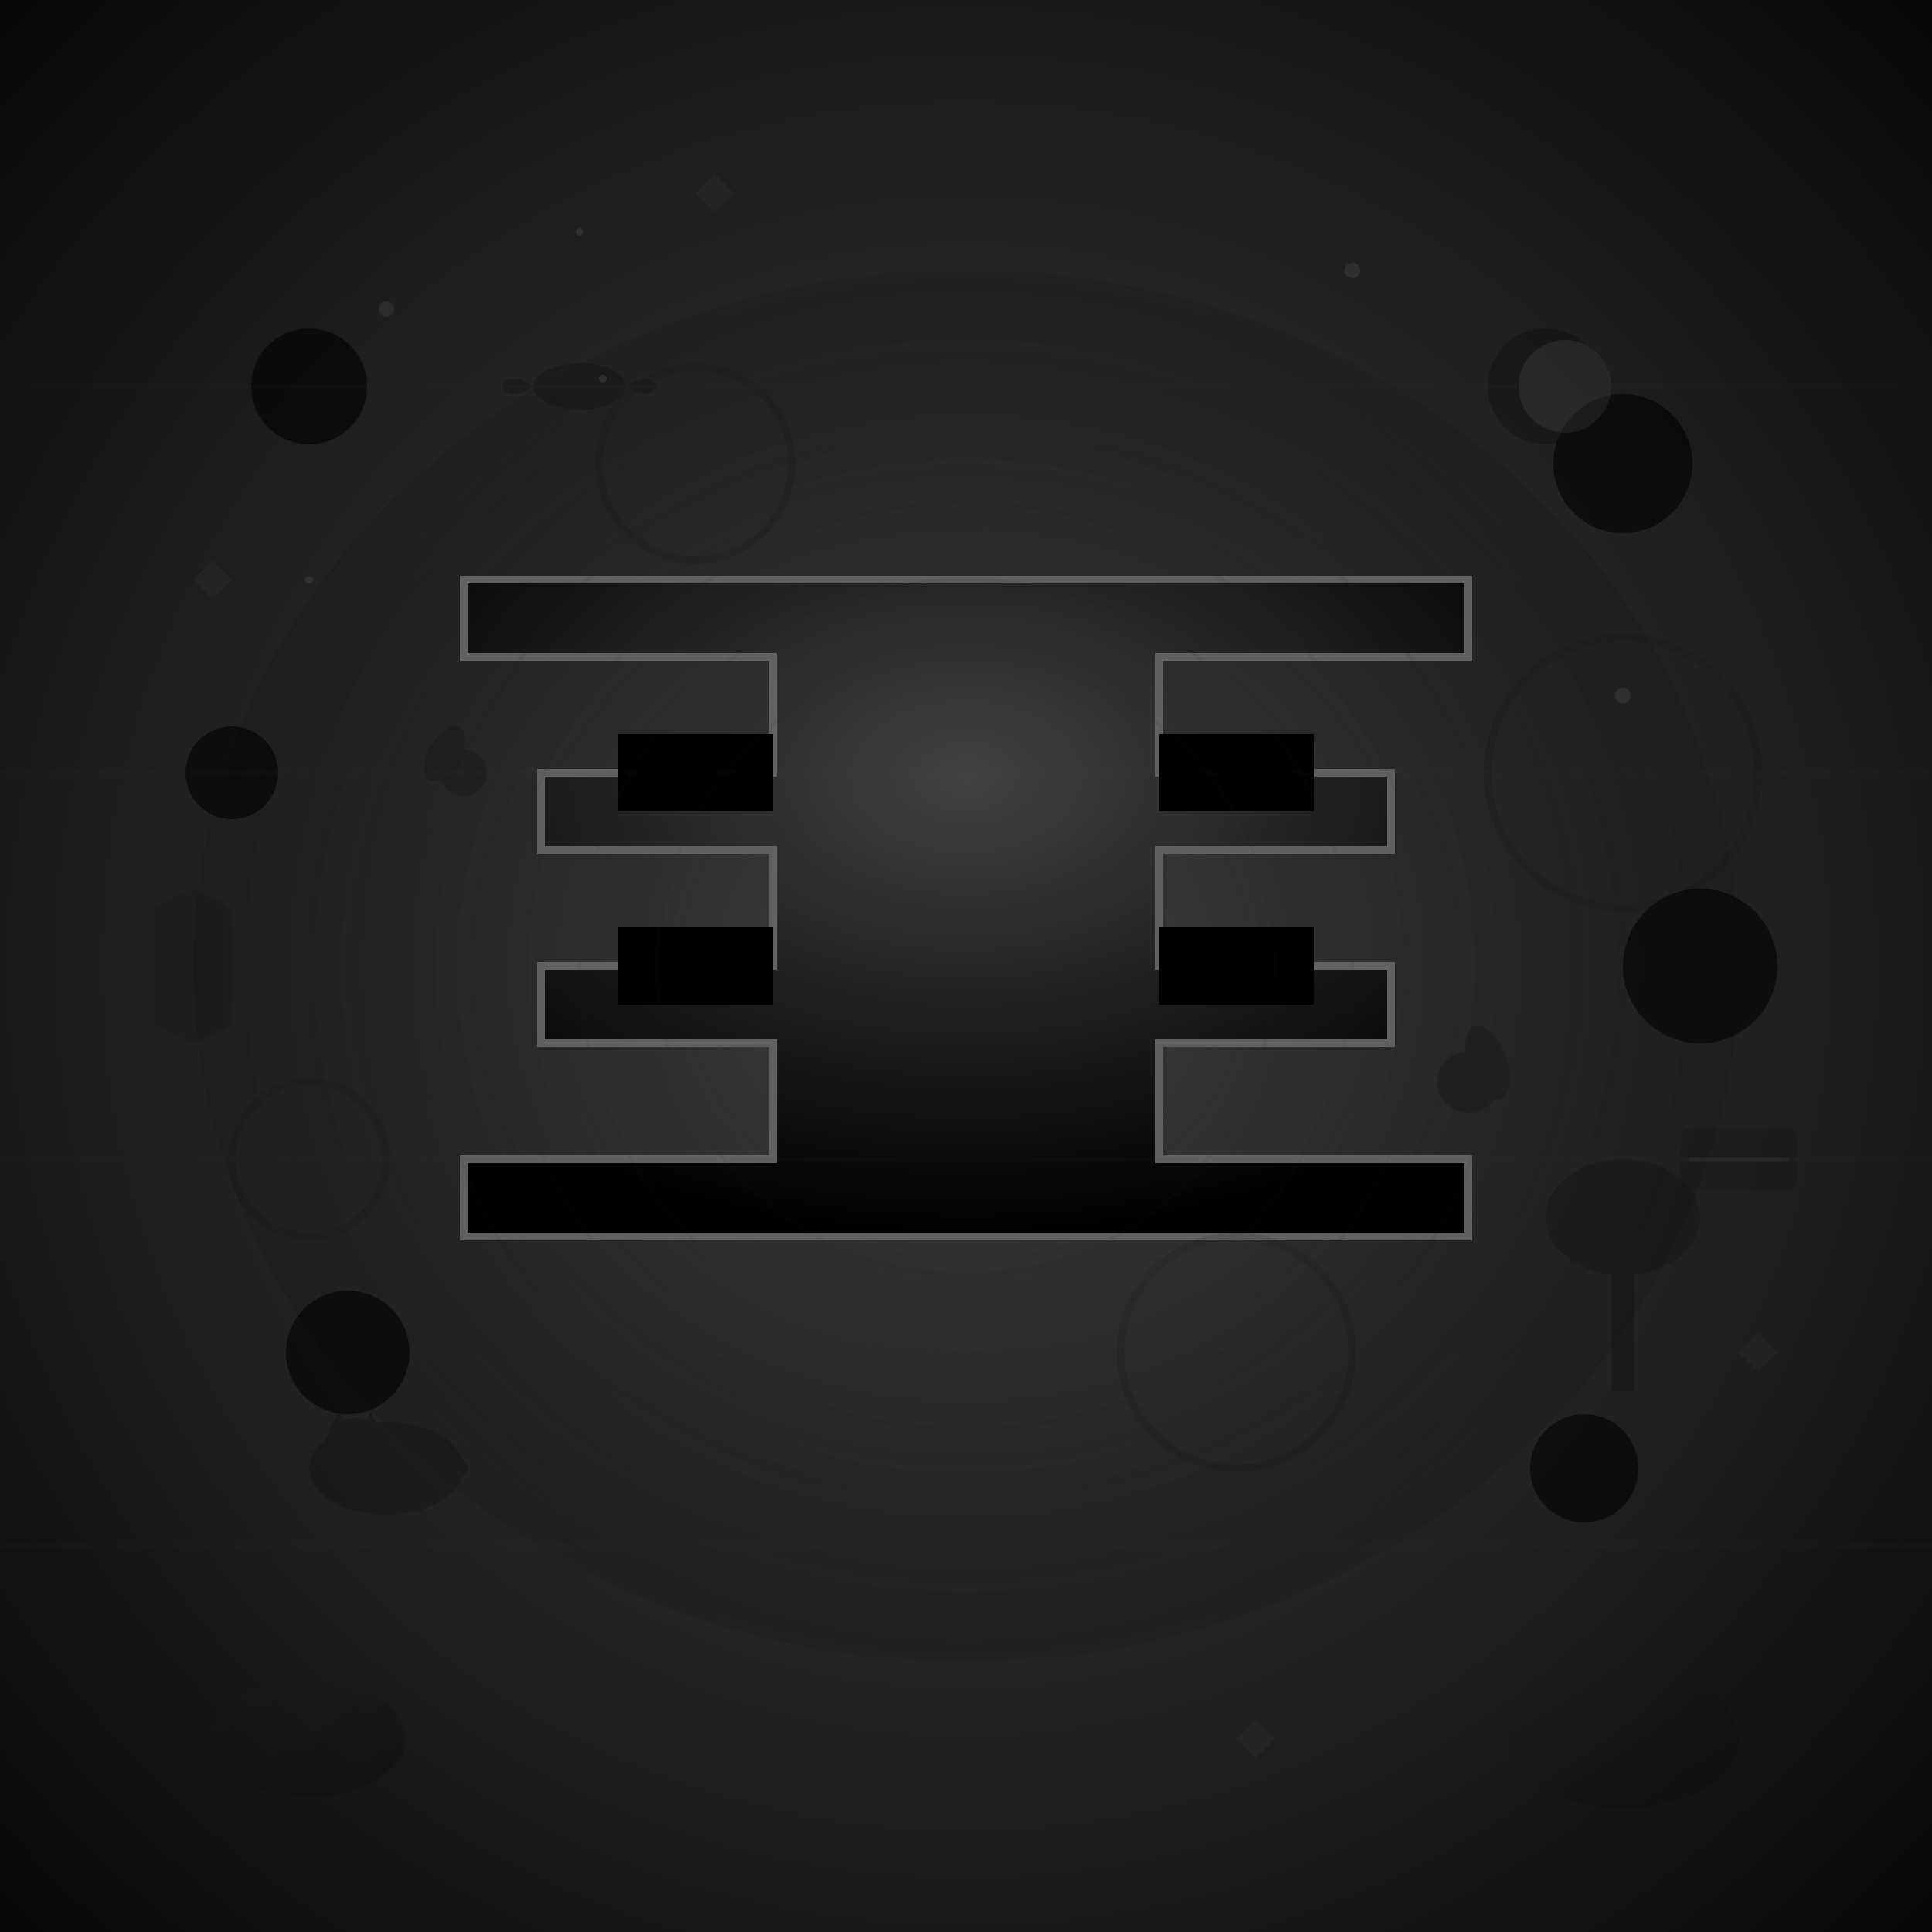 <svg xmlns="http://www.w3.org/2000/svg" width="500" height="500" viewBox="0 0 500 500">
  <defs>
    <radialGradient id="bgGrad102" cx="50%" cy="50%" r="80%">
      <stop offset="0%" style="stop-color:#424242;stop-opacity:1" />
      <stop offset="50%" style="stop-color:#212121;stop-opacity:1" />
      <stop offset="100%" style="stop-color:#000000;stop-opacity:1" />
    </radialGradient>
    <radialGradient id="blackGrad102" cx="50%" cy="30%" r="70%">
      <stop offset="0%" style="stop-color:#424242;stop-opacity:1" />
      <stop offset="50%" style="stop-color:#212121;stop-opacity:1" />
      <stop offset="100%" style="stop-color:#000000;stop-opacity:1" />
    </radialGradient>
    <radialGradient id="voidGlow102" cx="50%" cy="50%" r="60%">
      <stop offset="0%" style="stop-color:#424242;stop-opacity:0.8" />
      <stop offset="100%" style="stop-color:#000000;stop-opacity:0" />
    </radialGradient>
    <linearGradient id="shadowGrad102" x1="0%" y1="0%" x2="100%" y2="100%">
      <stop offset="0%" style="stop-color:#212121;stop-opacity:0.9" />
      <stop offset="100%" style="stop-color:#000000;stop-opacity:1" />
    </linearGradient>
  </defs>
  
  <!-- Dark background -->
  <rect width="500" height="500" fill="url(#bgGrad102)"/>
  
  <!-- Void depth aura -->
  <ellipse cx="250" cy="250" rx="200" ry="180" fill="url(#voidGlow102)"/>
  
  <!-- Main black element representing 黒 -->
  <!-- Central black form -->
  <path d="M120 150 L380 150 L380 170 L300 170 L300 200 L360 200 L360 220 L300 220 L300 250 L360 250 L360 270 L300 270 L300 300 L380 300 L380 320 L120 320 L120 300 L200 300 L200 270 L140 270 L140 250 L200 250 L200 220 L140 220 L140 200 L200 200 L200 170 L120 170 Z" 
    fill="url(#blackGrad102)" stroke="#616161" stroke-width="2"/>
  
  <!-- Inner void spaces -->
  <rect x="160" y="190" width="40" height="20" fill="#000000"/>
  <rect x="300" y="190" width="40" height="20" fill="#000000"/>
  <rect x="160" y="240" width="40" height="20" fill="#000000"/>
  <rect x="300" y="240" width="40" height="20" fill="#000000"/>
  
  <!-- Darkness emanating -->
  <g fill="#000000" opacity="0.6">
  <circle cx="80" cy="100" r="15"/>
  <circle cx="420" cy="120" r="18"/>
  <circle cx="60" cy="200" r="12"/>
  <circle cx="440" cy="250" r="20"/>
  <circle cx="90" cy="350" r="16"/>
  <circle cx="410" cy="380" r="14"/>
  
  <!-- Night elements -->
  <!-- Night sky -->
  <g fill="#616161" opacity="0.4">
  <circle cx="100" cy="80" r="2"/>
  <circle cx="150" cy="60" r="1"/>
  <circle cx="350" cy="70" r="2"/>
  <circle cx="400" cy="90" r="1"/>
  <circle cx="80" cy="150" r="1"/>
  <circle cx="420" cy="180" r="2"/>
  
    <!-- Dark crescent moon -->
    <g transform="translate(400,100)">
    <circle cx="0" cy="0" r="15" fill="#000000"/>
    <circle cx="5" cy="0" r="12" fill="#424242"/>
    </g>
  
    <!-- Shadows and silhouettes -->
    <g fill="#000000" opacity="0.8">
    <!-- Cat silhouette -->
    <g transform="translate(100,380)">
      <ellipse cx="0" cy="0" rx="20" ry="12"/>
      <circle cx="-8" cy="-5" r="8"/>
      <path d="M-15,-10 L-12,-15 L-10,-10"/>
      <path d="M-6,-10 L-4,-15 L-2,-10"/>
      <ellipse cx="15" cy="0" rx="6" ry="3"/>
    </g>
    
    <!-- Tree silhouette -->
    <g transform="translate(420,350)">
      <rect x="-3" y="-30" width="6" height="40"/>
      <ellipse cx="0" cy="-35" rx="20" ry="15"/>
    </g>
    </g>
  
    <!-- Coal/charcoal pieces -->
    <g fill="#212121" opacity="0.9">
    <ellipse cx="150" cy="400" rx="12" ry="8" transform="rotate(20 150 400)"/>
    <ellipse cx="350" cy="420" rx="15" ry="10" transform="rotate(-15 350 420)"/>
    <ellipse cx="200" cy="450" rx="10" ry="6" transform="rotate(45 200 450)"/>
    </g>
  
    <!-- Ink/paint splatters -->
    <g fill="#000000" opacity="0.7">
    <circle cx="120" cy="200" r="6"/>
    <ellipse cx="115" cy="195" rx="4" ry="8" transform="rotate(30 115 195)"/>
    <circle cx="380" cy="280" r="8"/>
    <ellipse cx="385" cy="275" rx="5" ry="10" transform="rotate(-20 385 275)"/>
    </g>
  
    <!-- Dark matter/void effects -->
    <g stroke="#000000" stroke-width="2" fill="none" opacity="0.4">
    <circle cx="180" cy="120" r="25"/>
    <circle cx="320" cy="350" r="30"/>
    <circle cx="80" cy="300" r="20"/>
    <circle cx="420" cy="200" r="35"/>
    </g>
  
    <!-- Obsidian/black stone -->
    <g fill="url(#shadowGrad102)" opacity="0.8">
    <ellipse cx="80" cy="450" rx="25" ry="15"/>
    <ellipse cx="420" cy="450" rx="30" ry="18"/>
    </g>
  
    <!-- Raven/black bird -->
    <g transform="translate(150,100)" fill="#000000" opacity="0.9">
    <ellipse cx="0" cy="0" rx="12" ry="6"/>
    <path d="M-12,0 Q-18,-4 -20,0 Q-18,4 -12,0"/>
    <path d="M12,0 Q18,-4 20,0 Q18,4 12,0"/>
    <circle cx="6" cy="-2" r="1" fill="#616161"/>
    </g>
  
    <!-- Black hole effect -->
    <g stroke="#212121" stroke-width="1" fill="none" opacity="0.3">
    <circle cx="250" cy="250" r="80"/>
    <circle cx="250" cy="250" r="100"/>
    <circle cx="250" cy="250" r="120"/>
    <circle cx="250" cy="250" r="140"/>
    </g>
  
    <!-- Midnight elements -->
    <g fill="#000000" opacity="0.5">
    <!-- Coffin shape -->
    <g transform="translate(50,250)">
      <path d="M0,-20 L10,-15 L10,15 L0,20 L-10,15 L-10,-15 Z"/>
    </g>
    
    <!-- Closed book -->
    <g transform="translate(450,300)">
      <rect x="-15" y="-8" width="30" height="16" rx="2"/>
      <line x1="-13" y1="0" x2="13" y2="0" stroke="#616161" stroke-width="1"/>
    </g>
    </g>
  
    <!-- Mystery/darkness sparkles -->
    <g fill="#424242" opacity="0.6">
    <path d="M180 50 L185 45 L190 50 L185 55 Z"/>
    <path d="M320 450 L325 445 L330 450 L325 455 Z"/>
    <path d="M50 150 L55 145 L60 150 L55 155 Z"/>
    <path d="M450 350 L455 345 L460 350 L455 355 Z"/>
    </g>
  
    <!-- Depth indicators -->
    <g stroke="#424242" stroke-width="1" opacity="0.2">
    <line x1="0" y1="100" x2="500" y2="100"/>
    <line x1="0" y1="200" x2="500" y2="200"/>
    <line x1="0" y1="300" x2="500" y2="300"/>
    <line x1="0" y1="400" x2="500" y2="400"/>
    </g>
  
    <!-- Kanji character 黒 -->
    
    </g>
  </g>
</svg> 